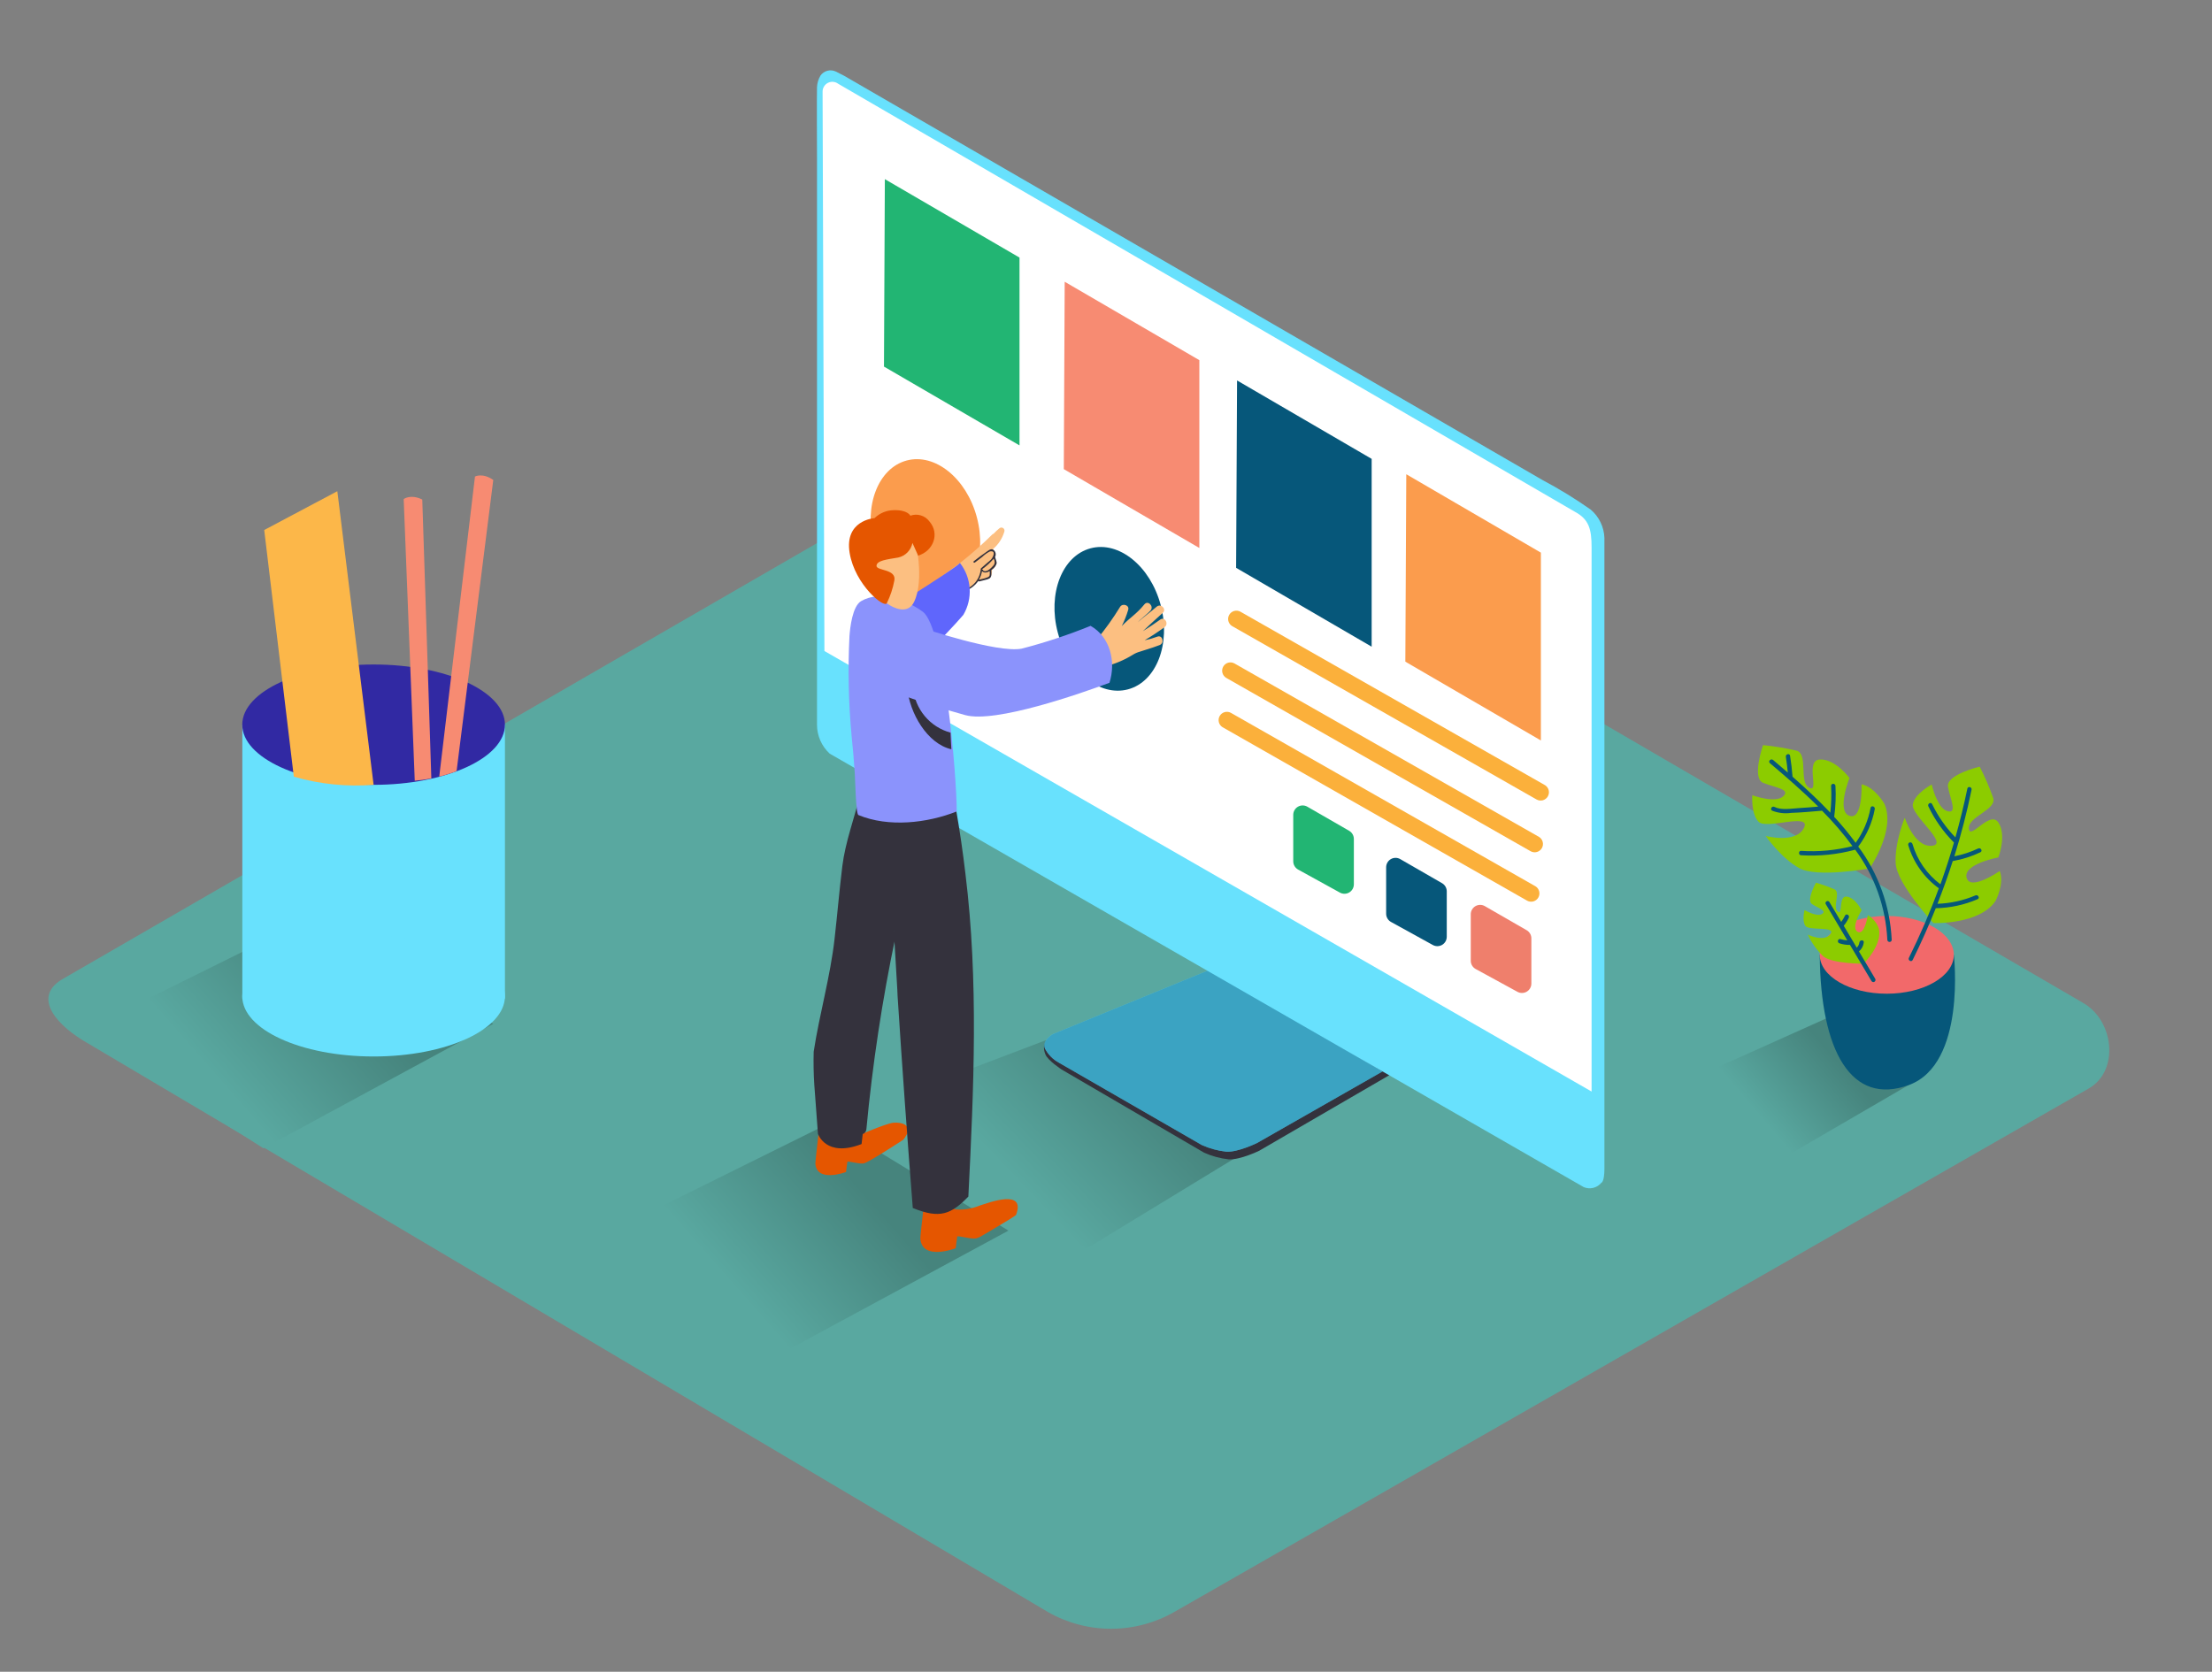 <svg width="254" height="192" viewBox="0 0 254 192" fill="none" xmlns="http://www.w3.org/2000/svg">
<rect x="0" y="0" width="254" height="192" fill="#808080" stroke="none"/>
<path d="M120.377 185.161L10.16 119.863C6.648 117.889 3.639 114.641 7.061 112.514L117.678 48.586C119.336 47.554 121.856 46.879 123.546 47.859L239.236 115.201C242.748 117.246 243.376 122.952 239.871 124.996L134.906 185.091C132.699 186.368 130.198 187.046 127.651 187.058C125.103 187.071 122.596 186.417 120.377 185.161Z" fill="#59A8A0"/>
<path d="M99.415 127.321L127.705 116.577L151.13 127.327L124.746 143.408C118.783 139.517 105.194 131.461 99.415 127.321Z" fill="url(#paint0_linear_37_698)"/>
<path d="M68.402 142.281L95.396 128.907L115.799 141.332L89.414 155.604C83.458 151.738 74.181 146.42 68.402 142.281Z" fill="url(#paint1_linear_37_698)"/>
<path d="M139.287 112.221L120.333 119.354C120.333 119.354 119.539 119.87 120.047 121.105C120.339 121.812 121.907 122.831 121.907 122.831L138.271 132.384C139.166 132.784 140.117 133.042 141.091 133.148C142.399 133.225 144.59 132.161 144.59 132.161L159.83 123.309L139.287 112.221Z" fill="#34323D"/>
<path d="M139.021 111.336L120.91 118.761C120.91 118.761 119.64 119.456 119.977 120.398C120.339 121.099 120.903 121.674 121.596 122.048L138.005 131.505C138.899 131.905 139.85 132.163 140.824 132.269C142.132 132.346 144.323 131.282 144.323 131.282L158.75 123.054L139.021 111.336Z" fill="#68E1FD"/>
<path opacity="0.45" d="M139.021 111.336L120.91 118.761C120.91 118.761 119.64 119.456 119.977 120.398C120.339 121.099 120.903 121.674 121.596 122.048L138.005 131.505C138.899 131.905 139.85 132.163 140.824 132.269C142.132 132.346 144.323 131.282 144.323 131.282L158.75 123.054L139.021 111.336Z" fill="#06577A"/>
<path d="M181.851 136.333C182.197 136.48 182.58 136.512 182.945 136.424C183.31 136.335 183.637 136.131 183.877 135.842C183.877 135.842 184.233 135.772 184.233 134.212V61.794C184.213 61.168 184.062 60.552 183.79 59.988C183.518 59.424 183.13 58.924 182.651 58.521C180.882 57.278 179.037 56.146 177.127 55.133L96.901 8.686L95.999 8.228C95.695 8.076 95.348 8.039 95.019 8.123C94.69 8.208 94.403 8.407 94.209 8.686C93.974 9.087 93.838 9.54 93.815 10.004C93.783 10.762 93.815 18.08 93.815 18.08V83.231C93.815 83.856 93.945 84.475 94.196 85.047C94.448 85.62 94.815 86.133 95.275 86.555L181.851 136.333Z" fill="#68E1FD"/>
<path d="M182.759 125.359V62.883C182.759 60.807 182.474 59.648 180.854 58.782L96.241 9.616C96.074 9.492 95.876 9.417 95.669 9.399C95.463 9.381 95.255 9.421 95.07 9.515C94.885 9.609 94.729 9.753 94.621 9.93C94.512 10.108 94.455 10.312 94.456 10.52L94.666 74.767L182.759 125.359Z" fill="white"/>
<path d="M192.57 124.659L210.502 116.603L220.345 123.926L205.276 132.69C201.657 130.34 196.056 127.136 192.57 124.659Z" fill="url(#paint2_linear_37_698)"/>
<path d="M176.936 63.469V85.04L161.373 75.99L161.481 54.464L176.936 63.469Z" fill="#FB9C4D"/>
<path d="M157.505 52.7V74.27L141.942 65.214L142.05 43.694L157.505 52.7Z" fill="#06577A"/>
<path d="M137.719 41.364V62.934L122.155 53.878L122.257 32.358L137.719 41.364Z" fill="#F78B72"/>
<path d="M117.068 29.582V51.152L101.505 42.102L101.606 20.576L117.068 29.582Z" fill="#22B573"/>
<path d="M177.419 90.179L142.424 70.245C142.207 70.129 141.953 70.101 141.715 70.168C141.478 70.236 141.276 70.393 141.152 70.606C141.027 70.82 140.991 71.074 141.049 71.314C141.108 71.554 141.257 71.763 141.465 71.895L176.46 91.829C176.678 91.945 176.932 91.973 177.169 91.906C177.406 91.838 177.608 91.681 177.733 91.468C177.857 91.254 177.894 91 177.835 90.76C177.777 90.519 177.627 90.311 177.419 90.179Z" fill="#FBB03B"/>
<path d="M176.733 96.121L141.738 76.187C141.521 76.07 141.267 76.043 141.029 76.11C140.792 76.177 140.59 76.335 140.466 76.548C140.342 76.762 140.305 77.016 140.363 77.256C140.422 77.496 140.571 77.704 140.779 77.837L175.774 97.77C175.992 97.887 176.246 97.915 176.483 97.848C176.721 97.78 176.923 97.623 177.047 97.409C177.171 97.196 177.208 96.942 177.149 96.702C177.091 96.462 176.942 96.253 176.733 96.121Z" fill="#FBB03B"/>
<path d="M176.327 101.795L141.332 81.862C141.115 81.745 140.861 81.717 140.623 81.785C140.386 81.852 140.184 82.009 140.06 82.223C139.935 82.436 139.899 82.69 139.957 82.93C140.016 83.171 140.165 83.379 140.373 83.511L175.368 103.445C175.586 103.562 175.84 103.589 176.077 103.522C176.314 103.455 176.516 103.298 176.641 103.084C176.765 102.87 176.802 102.617 176.743 102.376C176.685 102.136 176.535 101.928 176.327 101.795Z" fill="#FBB03B"/>
<path d="M129.525 79.17C132.788 78.298 134.471 73.965 133.282 69.492C132.094 65.019 128.485 62.101 125.222 62.973C121.958 63.845 120.276 68.178 121.465 72.65C122.653 77.123 126.262 80.042 129.525 79.17Z" fill="#06577A"/>
<path d="M108.413 69.085C111.676 68.213 113.359 63.88 112.17 59.407C110.982 54.935 107.373 52.016 104.11 52.888C100.846 53.76 99.164 58.093 100.353 62.566C101.541 67.038 105.15 69.957 108.413 69.085Z" fill="#FB9C4D"/>
<path d="M97.841 130.722C97.841 130.722 101.683 129.009 102.61 128.939C103.537 128.868 105.08 129.187 103.734 130.887C103.734 130.887 99.695 133.537 99.162 133.619C98.628 133.702 97.333 133.295 97.301 133.435C97.269 133.575 97.149 134.6 97.149 134.6C97.149 134.6 93.771 135.874 93.624 133.626C93.624 133.333 94.114 129.123 94.114 129.123" fill="#E55600"/>
<path d="M93.434 120.787C94.101 116.431 95.339 112.208 95.834 107.801C96.152 105.031 96.38 102.241 96.723 99.471C97.066 96.701 98.095 94.019 98.755 91.275C98.772 91.211 98.768 91.143 98.743 91.082C98.718 91.021 98.673 90.97 98.616 90.937C98.616 90.841 98.673 90.746 98.704 90.65C99.047 90.326 99.397 90.013 99.733 89.721L104.458 92.905C104.458 92.905 104.458 95.803 104.28 100.012C103.734 102.464 103.315 104.649 102.692 106.973C102.758 107.048 102.806 107.137 102.831 107.233C102.856 107.329 102.859 107.43 102.838 107.527C101.302 114.845 100.182 122.245 99.486 129.69C99.477 129.813 99.432 129.931 99.358 130.03C99.284 130.128 99.182 130.202 99.066 130.244L98.933 131.39C94.825 132.983 93.923 130.212 93.923 130.212C93.923 130.212 93.739 127.849 93.504 124.576C93.421 123.302 93.402 122.048 93.434 120.787Z" fill="#34323D"/>
<path d="M122.555 75.385L122.663 75.423C122.612 75.357 122.577 75.279 122.562 75.197C122.547 75.115 122.551 75.031 122.574 74.95C122.598 74.87 122.64 74.797 122.697 74.736C122.755 74.675 122.826 74.629 122.904 74.601C123.133 74.525 123.368 74.461 123.603 74.385C123.621 74.357 123.642 74.332 123.666 74.308C123.742 74.24 123.825 74.18 123.914 74.13C123.955 74.067 124.012 74.015 124.078 73.98C124.145 73.944 124.219 73.926 124.295 73.926H124.473C124.669 73.882 124.873 73.844 125.108 73.799L125.825 73.64C125.847 73.574 125.881 73.513 125.927 73.461C126.916 72.269 127.818 71.007 128.626 69.685C128.918 69.239 129.743 69.507 129.54 70.067C129.352 70.699 129.108 71.313 128.81 71.901C129.87 70.818 130.448 70.576 131.413 69.405C131.826 68.908 132.524 69.621 132.118 70.112C131.87 70.411 130.892 71.169 130.645 71.462C131.121 71.022 132.328 70.118 132.81 69.685C133.293 69.252 133.998 69.965 133.515 70.392C132.745 71.079 131.985 71.778 131.235 72.487C131.915 72.067 132.582 71.627 133.229 71.156C133.75 70.774 134.245 71.646 133.731 72.022C132.988 72.563 132.22 73.067 131.432 73.538C131.929 73.435 132.417 73.294 132.893 73.118C133.49 72.882 133.75 73.85 133.159 74.085C132.67 74.277 132.162 74.436 131.661 74.595L130.905 74.837C130.609 74.917 130.326 75.041 130.067 75.206C129.084 75.814 128.013 76.263 126.892 76.537L126.682 76.665C126.617 76.702 126.542 76.722 126.467 76.722C126.391 76.722 126.316 76.702 126.251 76.665C124.926 76.929 123.554 76.819 122.288 76.346C121.698 76.13 121.92 75.162 122.555 75.385Z" fill="#FCBF81"/>
<path d="M107.887 67.271C108.071 67.065 108.271 66.874 108.483 66.698C108.479 66.713 108.479 66.728 108.483 66.743C108.479 66.762 108.482 66.783 108.49 66.802C108.498 66.82 108.512 66.836 108.53 66.846C108.548 66.856 108.568 66.86 108.588 66.857C108.609 66.855 108.628 66.846 108.642 66.832L109.036 66.532C109.013 66.581 108.998 66.632 108.992 66.685C108.978 66.788 109.004 66.893 109.064 66.978C109.124 67.063 109.214 67.122 109.315 67.144C109.374 67.161 109.435 67.165 109.495 67.155C109.555 67.145 109.613 67.122 109.663 67.088C109.713 67.053 109.754 67.007 109.784 66.954C109.814 66.901 109.832 66.842 109.836 66.781L110.001 66.685C109.995 66.727 109.995 66.77 110.001 66.813C110 66.873 110.015 66.933 110.043 66.987C110.071 67.041 110.113 67.087 110.163 67.121C110.214 67.154 110.272 67.174 110.332 67.18C110.393 67.185 110.454 67.175 110.509 67.15L110.681 67.074C110.71 67.103 110.744 67.126 110.782 67.142C110.821 67.157 110.862 67.164 110.903 67.163C111.276 67.168 111.649 67.151 112.02 67.112C112.001 67.094 111.987 67.072 111.978 67.048C111.969 67.023 111.967 66.997 111.97 66.971C111.974 66.945 111.984 66.921 111.999 66.9C112.015 66.879 112.035 66.862 112.059 66.851C112.541 66.681 113.036 66.546 113.538 66.45H113.595L113.633 66.418C113.842 66.136 113.939 65.787 113.906 65.437C114.049 65.35 114.171 65.233 114.262 65.093C114.353 64.953 114.412 64.794 114.433 64.628C114.401 64.613 114.375 64.589 114.357 64.558C114.315 64.485 114.285 64.405 114.268 64.322C114.228 64.204 114.209 64.079 114.211 63.953C114.212 63.923 114.223 63.894 114.241 63.87C114.259 63.846 114.284 63.828 114.313 63.819C114.23 63.558 114.122 63.297 114.021 63.061C114.645 62.535 115.1 61.834 115.329 61.049C115.352 60.976 115.35 60.897 115.325 60.824C115.3 60.752 115.252 60.69 115.188 60.647C115.125 60.604 115.049 60.583 114.973 60.586C114.896 60.59 114.823 60.618 114.764 60.667C114.524 60.865 114.297 61.078 114.084 61.304C114.035 61.315 113.989 61.339 113.951 61.374C112.816 62.5 111.62 63.563 110.369 64.558C110.16 64.724 107.69 66.43 107.829 66.551C107.779 66.577 105.296 69.252 107.887 67.271ZM109.214 66.634C109.218 66.647 109.225 66.66 109.234 66.67C109.243 66.68 109.255 66.688 109.267 66.694C109.28 66.699 109.294 66.702 109.307 66.701C109.321 66.701 109.335 66.698 109.347 66.692C109.377 66.736 109.417 66.773 109.463 66.801C109.509 66.828 109.56 66.845 109.614 66.851C109.589 66.907 109.544 66.952 109.486 66.975C109.429 66.997 109.365 66.996 109.309 66.972C109.253 66.947 109.208 66.901 109.186 66.844C109.163 66.787 109.164 66.723 109.188 66.666L109.214 66.634Z" fill="#FCBF81"/>
<path d="M108.325 66.602C108.788 66.451 109.219 66.214 109.595 65.902C109.668 65.836 109.755 65.785 109.848 65.752C109.942 65.72 110.041 65.707 110.14 65.713C110.238 65.719 110.335 65.746 110.423 65.79C110.512 65.835 110.591 65.897 110.655 65.972C110.746 65.797 110.824 65.616 110.89 65.431C110.967 65.248 111.111 65.102 111.292 65.021C111.472 64.94 111.677 64.932 111.864 64.996C112.051 65.061 112.206 65.194 112.299 65.369C112.392 65.545 112.415 65.749 112.363 65.94C112.133 66.698 111.674 67.366 111.049 67.851C110.405 68.257 109.693 68.544 108.947 68.698C108.817 68.72 108.684 68.71 108.56 68.668C108.435 68.626 108.323 68.554 108.232 68.458C108.142 68.363 108.076 68.246 108.041 68.119C108.007 67.992 108.004 67.858 108.033 67.73L107.988 67.653C107.896 67.469 107.88 67.255 107.943 67.059C108.006 66.863 108.143 66.699 108.325 66.602Z" fill="#FCBF81"/>
<path d="M110.49 67.978C111.245 67.796 111.906 67.343 112.351 66.704C112.353 66.716 112.357 66.727 112.364 66.737C112.371 66.747 112.379 66.756 112.39 66.763C112.4 66.769 112.411 66.773 112.423 66.775C112.435 66.778 112.447 66.777 112.458 66.774L113.182 66.59C113.331 66.561 113.475 66.51 113.608 66.437C113.919 66.239 113.83 65.857 113.83 65.539C113.836 65.52 113.836 65.5 113.83 65.481L113.957 65.373C114.177 65.214 114.343 64.992 114.433 64.736C114.484 64.469 114.306 64.214 114.268 63.953C114.33 63.832 114.352 63.695 114.33 63.561C114.308 63.427 114.244 63.303 114.148 63.208C113.887 62.953 113.627 63.132 113.379 63.303C112.846 63.669 112.325 64.053 111.817 64.456C111.716 64.533 111.817 64.679 111.944 64.603C112.219 64.386 112.499 64.174 112.782 63.966C113.043 63.711 113.341 63.496 113.665 63.329C114.452 63.182 114.002 64.042 113.817 64.24C113.633 64.437 113.582 64.456 113.462 64.558L112.655 65.259C112.645 65.267 112.637 65.278 112.632 65.29C112.626 65.302 112.623 65.315 112.624 65.329C112.578 65.917 112.345 66.476 111.958 66.921C111.572 67.366 111.052 67.674 110.477 67.8C110.319 67.844 110.357 68.035 110.49 67.978ZM112.884 65.431C112.869 65.42 112.851 65.415 112.833 65.415C112.815 65.415 112.797 65.42 112.782 65.431C112.782 65.431 112.782 65.386 112.782 65.367C113.275 65.017 113.722 64.609 114.116 64.15C114.116 64.227 114.167 64.297 114.192 64.38C114.228 64.492 114.23 64.613 114.197 64.727C114.164 64.84 114.098 64.941 114.008 65.017C113.773 65.278 113.189 65.857 112.865 65.481L112.884 65.431ZM112.427 66.532C112.596 66.242 112.71 65.922 112.763 65.59C113.024 65.857 113.36 65.749 113.646 65.59C113.659 65.725 113.659 65.862 113.646 65.997C113.646 66.201 113.487 66.284 113.303 66.335C113.03 66.443 112.706 66.507 112.395 66.583L112.427 66.532Z" fill="#34323D"/>
<path d="M99.206 72.028C99.511 71.551 109.614 65.418 110.23 64.654C110.885 65.491 111.273 66.508 111.343 67.57C111.413 68.632 111.163 69.691 110.623 70.608C110.623 70.608 104.959 77.263 102.013 77.856" fill="#5F66FC"/>
<path d="M106.248 137.059L108.534 137.88C108.603 138.088 108.724 138.274 108.885 138.421C109.046 138.569 109.242 138.672 109.455 138.721C109.535 138.817 109.648 138.881 109.772 138.899C110.698 138.965 111.626 138.815 112.484 138.46C113.576 138.116 117.843 136.479 116.662 139.549C115.881 140.096 115.011 140.574 114.217 141.058C113.767 141.332 113.322 141.606 112.859 141.86C112.614 142.027 112.344 142.152 112.058 142.23C111.423 142.325 109.957 141.86 109.919 142.02C109.88 142.179 109.741 143.357 109.741 143.357C109.741 143.357 105.855 144.847 105.683 142.236C105.664 141.892 106.248 137.059 106.248 137.059Z" fill="#E55600"/>
<path d="M103.035 113.628C102.559 105.929 102.299 98.178 100.673 90.612C100.603 88.644 99.333 89.899 99.403 89.122C100.095 82.785 109.296 90.326 109.296 90.326C109.671 90.631 109.715 92.574 109.792 93.013C110.215 95.446 110.57 97.887 110.858 100.337C112.382 112.705 111.817 125.015 111.195 137.422C109.239 139.428 107.963 140.026 104.813 138.734C104.178 130.614 103.588 122.494 103.067 114.361L103.035 113.628Z" fill="#34323D"/>
<path d="M97.79 84.537C97.435 80.726 97.353 76.895 97.542 73.073C97.612 72.073 97.885 69.615 98.882 69.035C101.073 67.761 104.121 68.901 105.969 70.264C108.433 72.086 109.855 89.026 109.861 93.191C106.47 94.535 102.038 95.045 98.571 93.605C98.266 93.478 98.196 89.319 98.152 88.803C98.063 87.377 97.936 85.95 97.79 84.537Z" fill="#8B93FC"/>
<path d="M104.845 78.983C104.949 80.182 105.418 81.319 106.188 82.242C106.958 83.165 107.992 83.828 109.15 84.142C109.15 84.377 109.226 85.842 109.245 86.052C106.477 85.415 104.438 81.906 104.165 78.958C104.108 78.537 104.775 78.544 104.845 78.983Z" fill="#34323D"/>
<path d="M104.921 61.756C105.137 61.858 106.191 66.602 104.959 69.131C103.727 71.659 99.714 68.054 98.965 65.813C98.215 63.571 100.863 59.839 104.921 61.756Z" fill="#FCBF81"/>
<path d="M104.775 62.355C104.695 62.762 104.499 63.137 104.21 63.434C103.922 63.732 103.553 63.938 103.149 64.029C101.797 64.259 100.692 64.373 100.647 64.972C100.603 65.571 102.946 65.322 102.698 66.666C102.529 67.569 102.239 68.446 101.835 69.271C101.575 69.908 98.165 67.169 97.561 63.495C96.958 59.82 100.26 59.508 100.419 59.508C101.011 58.93 101.802 58.602 102.629 58.591C104.229 58.546 104.534 59.227 104.534 59.227C104.923 59.084 105.347 59.072 105.744 59.193C106.14 59.313 106.487 59.56 106.731 59.896C107.931 61.291 107.182 63.278 105.429 63.813L104.775 62.355Z" fill="#E55600"/>
<path d="M105.848 72.099C105.848 72.099 114.516 75.041 117.323 74.493C120.013 73.797 122.654 72.922 125.228 71.876C127.483 73.149 128.168 75.983 127.4 78.416C124.104 79.639 114.313 83.084 110.839 82.129C106.636 80.976 101.949 79.263 101.949 79.263C101.949 79.263 97.403 76.257 105.848 72.099Z" fill="#8B93FC"/>
<path d="M175.844 107.744V112.96C175.844 113.147 175.795 113.331 175.702 113.494C175.609 113.656 175.476 113.792 175.316 113.888C175.155 113.983 174.972 114.036 174.786 114.039C174.599 114.043 174.414 113.998 174.25 113.909L169.443 111.285C169.274 111.191 169.133 111.054 169.035 110.887C168.936 110.72 168.884 110.53 168.885 110.336V104.999C168.885 104.81 168.936 104.624 169.03 104.461C169.125 104.297 169.26 104.162 169.423 104.067C169.586 103.972 169.771 103.922 169.96 103.921C170.148 103.921 170.334 103.969 170.497 104.063L175.304 106.833C175.465 106.926 175.598 107.058 175.693 107.218C175.787 107.377 175.84 107.558 175.844 107.744Z" fill="#EF7F6C"/>
<path d="M166.129 102.369V107.585C166.128 107.772 166.079 107.956 165.987 108.119C165.894 108.281 165.761 108.417 165.6 108.513C165.44 108.608 165.257 108.66 165.07 108.664C164.884 108.668 164.699 108.623 164.535 108.533L159.728 105.884C159.559 105.791 159.417 105.653 159.319 105.486C159.221 105.319 159.169 105.129 159.169 104.935V99.598C159.17 99.409 159.22 99.224 159.315 99.06C159.409 98.897 159.545 98.761 159.708 98.666C159.871 98.572 160.056 98.521 160.244 98.521C160.433 98.52 160.618 98.569 160.782 98.662L165.589 101.432C165.753 101.527 165.889 101.664 165.984 101.828C166.079 101.992 166.129 102.179 166.129 102.369Z" fill="#06577A"/>
<path d="M155.461 96.35V101.566C155.46 101.754 155.411 101.937 155.318 102.1C155.226 102.263 155.093 102.399 154.932 102.494C154.772 102.59 154.589 102.642 154.402 102.646C154.215 102.649 154.031 102.604 153.867 102.515L149.06 99.866C148.89 99.772 148.749 99.635 148.651 99.468C148.553 99.301 148.501 99.111 148.501 98.917V93.58C148.502 93.391 148.552 93.205 148.647 93.042C148.741 92.878 148.877 92.743 149.04 92.648C149.203 92.553 149.388 92.503 149.576 92.502C149.765 92.502 149.95 92.55 150.114 92.644L154.921 95.414C155.085 95.509 155.221 95.645 155.316 95.81C155.41 95.974 155.46 96.16 155.461 96.35Z" fill="#22B573"/>
<path d="M224.358 109.661C224.358 109.661 225.812 122.181 219.202 124.608C212.592 127.034 209.042 120.723 208.959 109.661" fill="#06577A"/>
<path d="M216.656 114.125C220.906 114.125 224.352 112.126 224.352 109.661C224.352 107.195 220.906 105.196 216.656 105.196C212.405 105.196 208.959 107.195 208.959 109.661C208.959 112.126 212.405 114.125 216.656 114.125Z" fill="#F2696A"/>
<path d="M214.687 99.732C214.687 99.732 217.71 95.357 216.389 92.332C216.389 92.332 215.303 90.389 213.76 90.077C213.76 90.077 213.913 94.223 212.376 93.695C210.839 93.166 212.376 89.351 212.376 89.351C212.376 89.351 210.757 87.154 208.985 87.224C207.213 87.294 208.985 91.103 207.753 90.472C206.521 89.842 207.677 86.6 206.293 86.211C205.025 85.913 203.74 85.7 202.444 85.575C202.444 85.575 201.136 89.358 202.444 89.899C203.753 90.44 205.677 90.625 204.756 91.459C203.835 92.293 201.213 91.332 201.213 91.332C201.213 91.332 201.047 93.459 201.936 94.382C202.825 95.306 208.064 93.268 207.137 95.096C206.21 96.924 202.749 96.006 202.749 96.006C202.749 96.006 204.521 98.554 206.597 99.7C208.674 100.847 214.687 99.732 214.687 99.732Z" fill="#8CCC00"/>
<path d="M213.995 110.68C213.995 110.68 216.179 108.521 215.748 106.661C215.529 106.003 215.077 105.448 214.478 105.101C214.478 105.101 214.122 107.47 213.303 107.011C212.484 106.553 213.766 104.547 213.766 104.547C213.766 104.547 213.081 103.126 212.071 102.974C211.061 102.821 211.658 105.177 211.023 104.687C210.388 104.196 211.392 102.477 210.649 102.139C209.96 101.837 209.251 101.582 208.528 101.375C208.528 101.375 207.385 103.381 208.071 103.833C208.756 104.286 209.829 104.591 209.214 104.967C208.598 105.343 207.213 104.515 207.213 104.515C207.213 104.515 206.896 105.706 207.302 106.324C207.709 106.941 210.896 106.324 210.179 107.285C209.461 108.247 207.588 107.336 207.588 107.336C208.022 108.278 208.629 109.13 209.379 109.845C210.445 110.699 213.995 110.68 213.995 110.68Z" fill="#8CCC00"/>
<path d="M222.009 106.011C222.009 106.011 227.311 106.215 229.146 103.464C229.146 103.464 230.194 101.503 229.629 100.031C229.629 100.031 226.225 102.388 225.819 100.802C225.412 99.216 229.47 98.471 229.47 98.471C229.47 98.471 230.448 95.924 229.47 94.465C228.492 93.007 226.206 96.548 226.079 95.166C225.952 93.784 229.298 93.019 228.873 91.638C228.437 90.407 227.92 89.207 227.324 88.046C227.324 88.046 223.437 88.969 223.685 90.37C223.933 91.771 224.815 93.497 223.615 93.16C222.415 92.822 221.818 90.096 221.818 90.096C221.818 90.096 219.913 91.103 219.646 92.351C219.38 93.599 223.876 96.936 221.844 97.134C219.812 97.331 218.719 93.911 218.719 93.911C218.719 93.911 217.538 96.771 217.678 99.153C217.818 101.534 222.009 106.011 222.009 106.011Z" fill="#8CCC00"/>
<path d="M203.594 87.275L205.289 88.727C205.232 88.122 205.162 87.523 205.067 86.925C205.016 86.606 205.499 86.472 205.55 86.791C205.677 87.593 205.772 88.398 205.835 89.205C207.321 90.51 208.794 91.879 210.172 93.332C210.289 92.313 210.319 91.286 210.261 90.262C210.261 89.937 210.744 89.937 210.763 90.262C210.828 91.446 210.779 92.634 210.617 93.809C211.493 94.758 212.315 95.755 213.081 96.796C213.941 95.602 214.526 94.232 214.795 92.784C214.852 92.465 215.335 92.599 215.278 92.918C214.991 94.459 214.356 95.914 213.423 97.172C213.409 97.189 213.392 97.204 213.373 97.216C215.695 100.323 217.035 104.057 217.221 107.935C217.221 108.26 216.732 108.26 216.719 107.935C216.54 104.194 215.256 100.592 213.03 97.586C211.008 98.134 208.91 98.349 206.82 98.223C206.502 98.223 206.496 97.7 206.82 97.719C208.802 97.849 210.793 97.664 212.719 97.172C211.656 95.733 210.488 94.375 209.226 93.109H209.182C208.013 93.21 206.845 93.319 205.67 93.357C204.934 93.463 204.184 93.375 203.492 93.102C203.206 92.956 203.46 92.523 203.746 92.669C204.553 93.077 205.683 92.86 206.553 92.809C207.296 92.765 208.039 92.701 208.782 92.637C206.997 90.861 205.08 89.211 203.232 87.644C202.99 87.421 203.346 87.084 203.594 87.275Z" fill="#06577A"/>
<path d="M219.119 97.057C219.102 96.993 219.11 96.924 219.143 96.867C219.176 96.809 219.23 96.766 219.294 96.748C219.358 96.731 219.426 96.739 219.484 96.772C219.542 96.805 219.584 96.859 219.602 96.924C220.144 98.777 221.272 100.404 222.815 101.56C223.382 99.98 223.901 98.382 224.371 96.764C223.162 95.556 222.167 94.15 221.431 92.606C221.291 92.313 221.723 92.058 221.863 92.351C222.544 93.76 223.447 95.05 224.536 96.172C225.057 94.325 225.52 92.453 225.908 90.568C225.971 90.249 226.454 90.383 226.39 90.701C225.857 93.283 225.198 95.83 224.415 98.344C225.361 98.158 226.28 97.856 227.152 97.446C227.444 97.306 227.698 97.739 227.406 97.879C226.399 98.359 225.33 98.7 224.231 98.891C223.704 100.547 223.107 102.178 222.479 103.795C223.977 103.748 225.454 103.422 226.835 102.834C227.127 102.706 227.381 103.139 227.089 103.267C225.568 103.921 223.936 104.274 222.282 104.305C221.477 106.317 220.593 108.3 219.627 110.253C219.481 110.54 219.05 110.291 219.196 109.998C220.487 107.404 221.634 104.74 222.631 102.018C220.947 100.798 219.713 99.054 219.119 97.057Z" fill="#06577A"/>
<path d="M210.045 103.56L211.423 105.878C211.593 105.651 211.739 105.408 211.861 105.152C212.001 104.859 212.433 105.114 212.293 105.406C212.136 105.733 211.942 106.041 211.715 106.324L213.208 108.839C213.375 108.678 213.482 108.465 213.512 108.234C213.55 107.916 214.052 107.916 214.014 108.234C213.968 108.636 213.771 109.006 213.462 109.266L215.328 112.412C215.362 112.469 215.372 112.538 215.355 112.602C215.338 112.667 215.297 112.722 215.24 112.756C215.182 112.79 215.114 112.799 215.05 112.783C214.985 112.766 214.93 112.724 214.897 112.667L212.433 108.521C212.019 108.527 211.607 108.465 211.214 108.336C210.909 108.234 211.042 107.75 211.347 107.852C211.599 107.931 211.859 107.981 212.122 107.998L209.626 103.795C209.612 103.742 209.615 103.685 209.637 103.634C209.658 103.583 209.696 103.54 209.744 103.513C209.792 103.486 209.848 103.476 209.903 103.484C209.957 103.493 210.007 103.519 210.045 103.56Z" fill="#06577A"/>
<path d="M9.239 118.532L36.233 105.158L56.636 117.583L30.251 131.881C24.295 127.99 15.018 122.672 9.239 118.532Z" fill="url(#paint3_linear_37_698)"/>
<path d="M57.982 83.225V114.692C57.982 114.692 27.826 116.373 27.826 114.692V83.225" fill="#68E1FD"/>
<path d="M42.901 121.334C51.23 121.334 57.982 118.241 57.982 114.424C57.982 110.608 51.23 107.514 42.901 107.514C34.571 107.514 27.819 110.608 27.819 114.424C27.819 118.241 34.571 121.334 42.901 121.334Z" fill="#68E1FD"/>
<path d="M42.901 90.135C51.23 90.135 57.982 87.041 57.982 83.225C57.982 79.408 51.23 76.315 42.901 76.315C34.571 76.315 27.819 79.408 27.819 83.225C27.819 87.041 34.571 90.135 42.901 90.135Z" fill="#3129A3"/>
<path d="M52.298 88.6L52.197 88.657C51.619 88.861 51.035 89.046 50.438 89.192L54.54 54.731C54.54 54.731 55.397 54.26 56.642 55.12L52.432 88.536L52.298 88.6Z" fill="#F78B72"/>
<path d="M47.625 89.663L46.355 57.317C46.355 57.317 47.13 56.712 48.489 57.368L49.53 89.396C48.901 89.521 48.264 89.61 47.625 89.663Z" fill="#F78B72"/>
<path d="M42.901 90.135L38.735 56.413L30.34 60.871L33.738 89.198C36.711 90.062 39.815 90.379 42.901 90.135Z" fill="#FCB749"/>
<defs>
<linearGradient id="paint0_linear_37_698" x1="116.694" y1="135.568" x2="130.996" y2="121.898" gradientUnits="userSpaceOnUse">
<stop stop-color="#59A8A0"/>
<stop offset="0.98" stop-color="#46847D"/>
</linearGradient>
<linearGradient id="paint1_linear_37_698" x1="84.238" y1="147.803" x2="98.368" y2="135.363" gradientUnits="userSpaceOnUse">
<stop stop-color="#59A8A0"/>
<stop offset="0.98" stop-color="#46847D"/>
</linearGradient>
<linearGradient id="paint2_linear_37_698" x1="201.85" y1="127.989" x2="210.331" y2="120.728" gradientUnits="userSpaceOnUse">
<stop stop-color="#59A8A0"/>
<stop offset="0.98" stop-color="#46847D"/>
</linearGradient>
<linearGradient id="paint3_linear_37_698" x1="25.075" y1="124.073" x2="39.217" y2="111.634" gradientUnits="userSpaceOnUse">
<stop stop-color="#59A8A0"/>
<stop offset="0.98" stop-color="#46847D"/>
</linearGradient>
</defs>
</svg>
